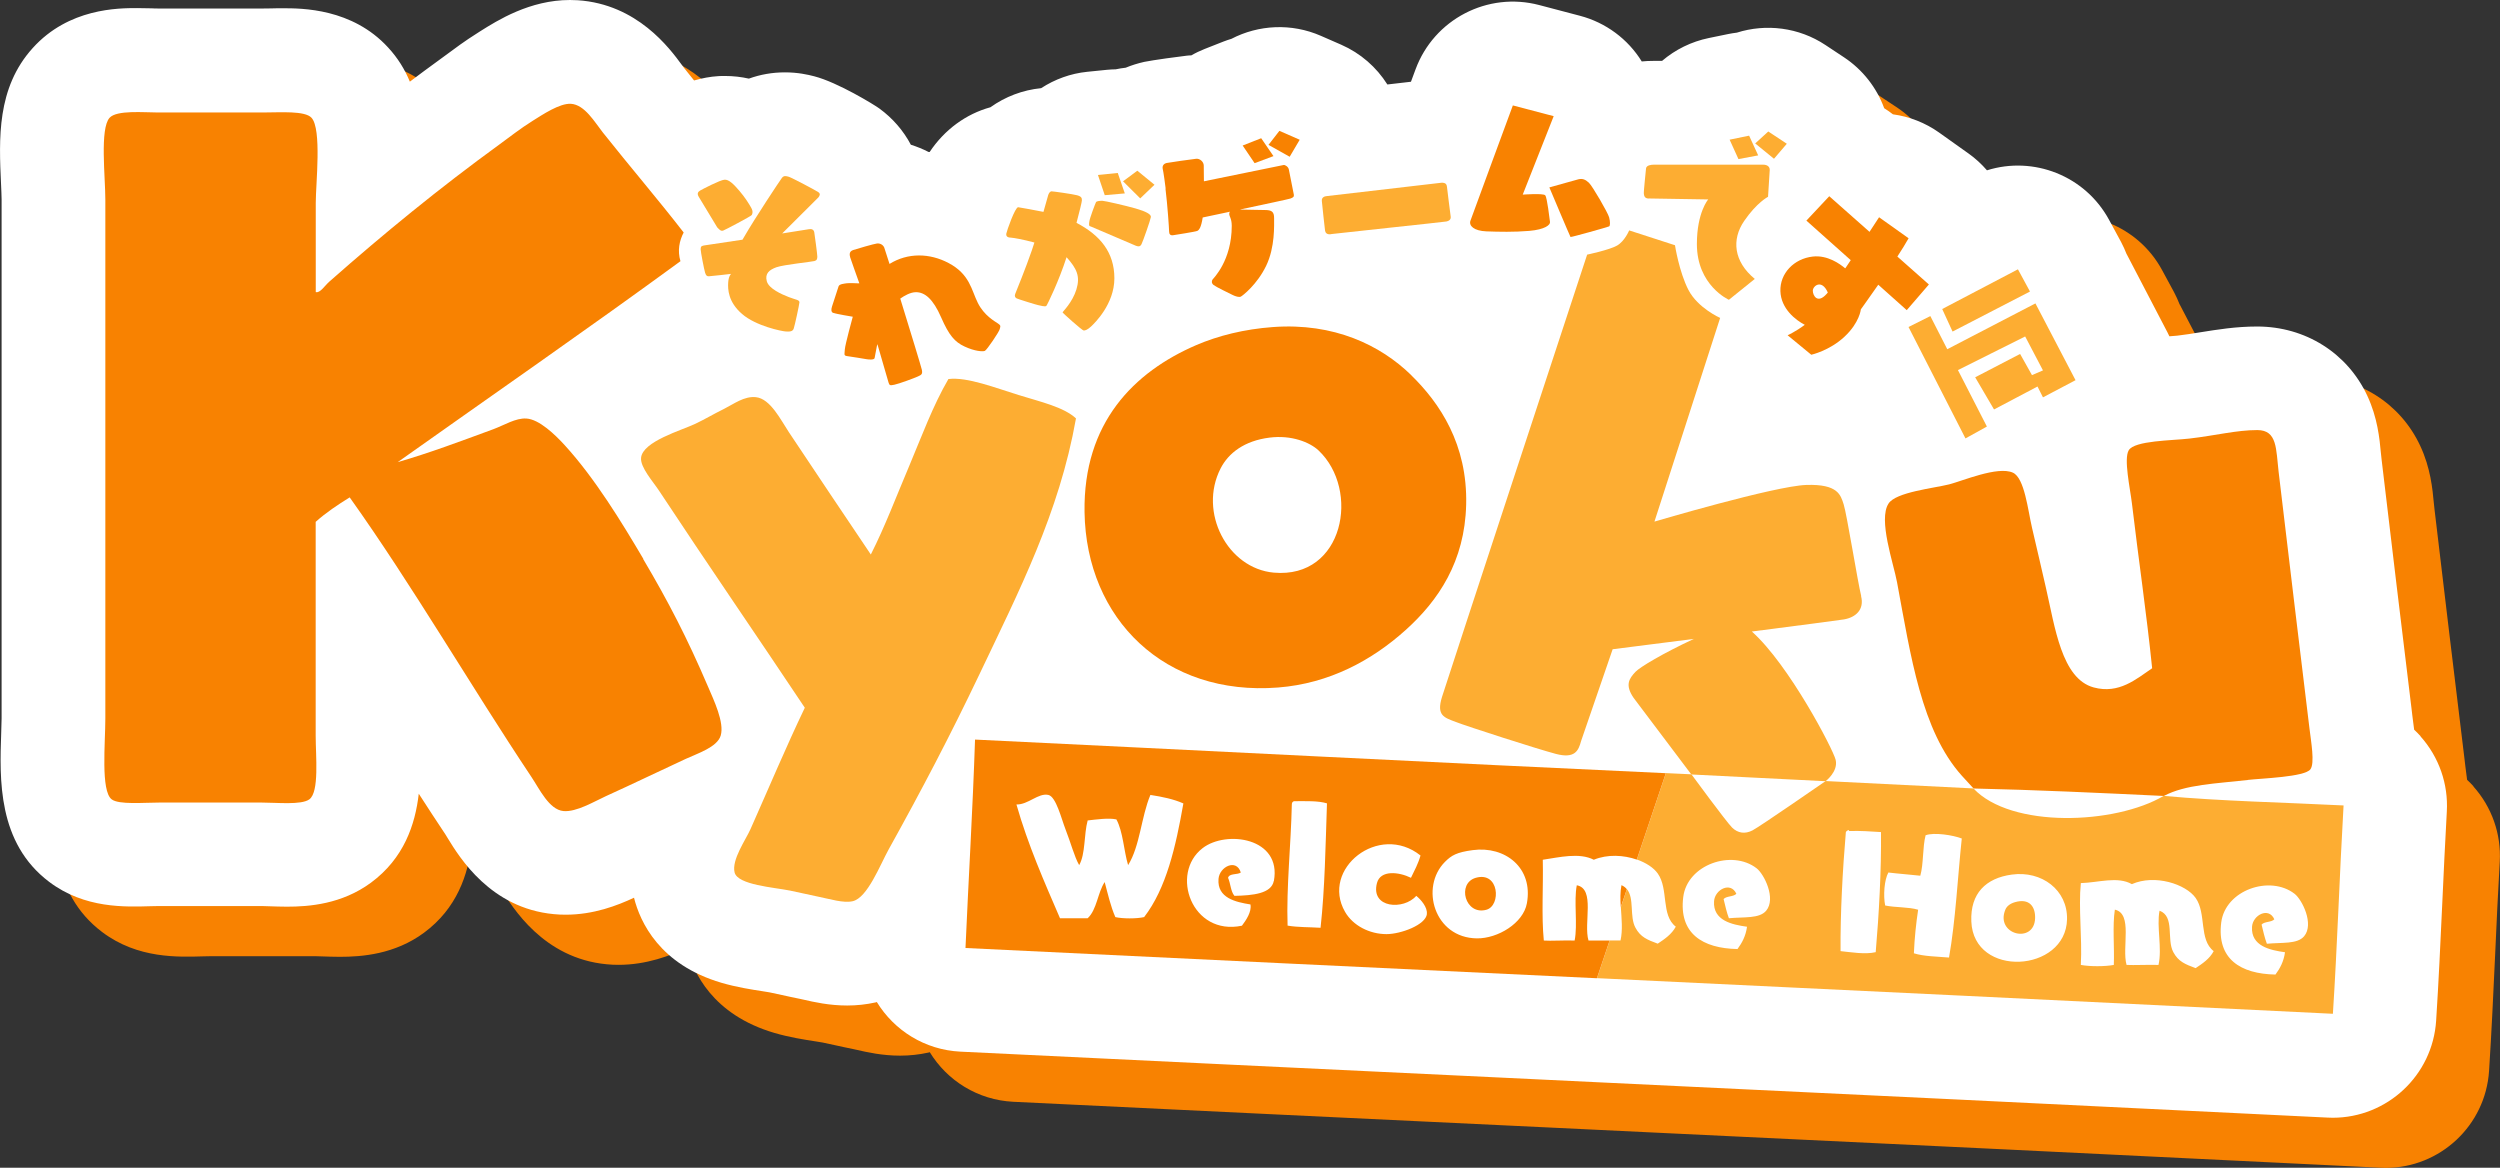 <?xml version="1.0" encoding="UTF-8"?>
<svg id="_图层_1" data-name="图层 1" xmlns="http://www.w3.org/2000/svg" viewBox="0 0 311.63 145.56">
  <rect x="0" y="0" width="311.63" height="145.56" fill="#333333" stroke="none"/>
  <defs>
    <style>
      .cls-1, .cls-2 {
        fill: #f88201;
      }

      .cls-1, .cls-2, .cls-3, .cls-4, .cls-5 {
        stroke-width: 0px;
      }

      .cls-1, .cls-3 {
        fill-rule: evenodd;
      }

      .cls-3, .cls-5 {
        fill: #fdad32;
      }

      .cls-4 {
        fill: #fff;
      }
    </style>
  </defs>
  <path class="cls-2" d="M308.33,98.02c-.25-.28-.52-.55-.8-.81-.05-.38-.1-.74-.14-1.08-.03-.25-.07-.49-.09-.71l-.11-.94c-1.27-10.43-2.46-20.29-3.72-30.96-.03-.29-.06-.57-.09-.84-.16-1.74-.41-4.36-1.69-7.1-2.48-5.33-7.73-8.63-13.73-8.63-2.67,0-5.01.39-7.09.72-.99.16-1.92.31-2.87.42-.16.02-.6.05-.98.08-.08-.17-.16-.34-.25-.51l-4.99-9.57c-.03-.06-.07-.12-.1-.18-.19-.5-.42-.99-.67-1.47l-1.5-2.77c-2.99-5.53-9.43-8.01-15.23-6.19-.67-.77-1.43-1.47-2.29-2.09l-3.68-2.62c-1.72-1.22-3.7-1.99-5.75-2.27-.35-.27-.71-.53-1.09-.76-.94-2.57-2.68-4.8-5-6.34l-2.31-1.53c-3.34-2.22-7.42-2.7-11.06-1.55-.35.04-.71.1-1.06.17l-2.43.5c-2.18.45-4.18,1.44-5.83,2.85h-1.09c-.49,0-.97.02-1.44.07-1.73-2.8-4.48-4.84-7.69-5.69l-5.09-1.34c-6.44-1.7-13.12,1.78-15.42,8.02-.2.53-.38,1.04-.57,1.54l-2.94.34c-1.36-2.16-3.35-3.9-5.74-4.95l-2.54-1.11c-3.67-1.61-7.77-1.39-11.16.37-.34.1-.68.22-1.02.35l-2.31.91c-.58.23-1.13.49-1.66.8-.19,0-.39.02-.58.04-.71.07-4.34.57-5.28.77-.81.18-1.58.42-2.33.73-.42.05-.83.11-1.24.2-.36,0-.72.03-1.08.06l-2.47.25c-2.08.21-4.04.93-5.75,2.04-2.31.23-4.47,1.06-6.32,2.38-3.05.84-5.72,2.78-7.58,5.58-.05,0-.09,0-.14-.01-.7-.36-1.44-.66-2.2-.9-.93-1.76-2.26-3.3-3.93-4.52-.6-.44-5.17-3.25-8.11-4.01-.8-.21-2.05-.49-3.66-.49s-3.08.27-4.5.78c-.93-.21-1.93-.33-3.01-.33-.27,0-.54,0-.8.02-1.02.06-2.04.26-3.03.54-.42-.52-.83-1.03-1.24-1.55-.09-.12-.18-.24-.28-.38-1.52-2.07-5.56-7.58-12.98-8.07-.32-.02-.65-.03-.97-.03-5.02,0-9.05,2.55-11.21,3.91l-.28.18c-1.6,1-2.95,2.01-4.04,2.82-.28.21-.55.41-.82.6-1.21.88-2.42,1.77-3.61,2.67-.62-1.5-1.49-2.94-2.71-4.26-4.48-4.89-10.76-4.89-13.13-4.89-.5,0-1.01,0-1.5.02-.3,0-.6.01-.87.01h-13.25c-.2,0-.43,0-.68-.02-.52-.02-1.16-.03-1.86-.03-2.33,0-8.52,0-13.01,4.98-4.49,4.98-4.19,11.34-3.93,16.95.03.72.07,1.53.07,1.92v64.68c0,.43-.02,1.11-.05,1.83-.2,5.77-.47,13.68,5.97,18.55,4.46,3.37,9.53,3.13,12.71,3.04.38-.01.74-.02,1.06-.02h12.72c.2,0,.62.01.98.03.65.02,1.38.05,2.18.05,2.75,0,6.83-.31,10.47-2.99,4.12-3.04,5.52-7.25,5.96-11.09,1.1,1.71,2.21,3.4,3.32,5.07.1.15.2.32.3.49,1.46,2.38,5.33,8.71,13.21,9.45.49.05.99.07,1.48.07h0c3.49,0,6.44-1.14,8.53-2.12,0,.01,0,.03,0,.04.75,2.98,3.17,8.3,10.9,10.57,1.88.55,3.75.84,5.12,1.05.31.05.73.11.86.14.51.1,1.03.22,1.54.33.73.16,1.48.33,2.25.48.16.03.32.07.5.11,1.26.29,3.16.72,5.39.72h0c1.2,0,2.38-.13,3.51-.38.06-.02.12-.03.19-.05,2.16,3.53,5.97,5.96,10.41,6.18,22.44,1.09,45.14,2.17,67.09,3.22l11.62.56c29.25,1.4,60.42,2.89,91.71,4.44.22.01.43.02.65.02,6.77,0,12.45-5.27,12.89-12.1.31-4.83.54-9.77.76-14.55.17-3.8.35-7.73.57-11.51.2-3.44-.98-6.81-3.28-9.38Z"/>
  <path class="cls-4" d="M301.73,91.77c-.25-.28-.52-.55-.8-.81-.05-.38-.1-.74-.14-1.08-.03-.25-.07-.49-.09-.71l-.11-.94c-1.27-10.43-2.46-20.29-3.72-30.96-.03-.29-.06-.57-.09-.84-.16-1.74-.41-4.36-1.69-7.1-2.48-5.33-7.73-8.63-13.73-8.63-2.67,0-5.01.39-7.09.72-.99.16-1.92.31-2.87.42-.16.02-.6.05-.98.08-.08-.17-.16-.34-.25-.51l-4.99-9.57c-.03-.06-.07-.12-.1-.18-.19-.5-.42-.99-.67-1.47l-1.5-2.77c-2.99-5.53-9.43-8.01-15.23-6.19-.67-.77-1.43-1.48-2.29-2.09l-3.68-2.62c-1.72-1.22-3.7-1.99-5.75-2.27-.35-.27-.71-.53-1.09-.76-.94-2.57-2.68-4.8-5-6.34l-2.31-1.53c-3.34-2.22-7.42-2.7-11.06-1.55-.35.04-.71.1-1.06.17l-2.43.5c-2.18.45-4.18,1.44-5.83,2.85h-1.09c-.49,0-.97.02-1.44.07-1.73-2.8-4.48-4.84-7.69-5.69l-5.09-1.34c-6.44-1.7-13.12,1.78-15.42,8.02-.2.53-.39,1.04-.57,1.54l-2.94.34c-1.36-2.16-3.35-3.9-5.74-4.95l-2.54-1.11c-3.67-1.61-7.77-1.39-11.16.37-.34.1-.68.22-1.02.35l-2.31.91c-.58.23-1.13.49-1.66.8-.19,0-.39.02-.58.04-.71.07-4.34.57-5.28.77-.81.18-1.58.42-2.33.73-.42.05-.83.11-1.24.2-.36,0-.72.03-1.08.06l-2.47.25c-2.08.21-4.04.93-5.75,2.04-2.31.23-4.47,1.06-6.32,2.38-3.05.84-5.72,2.79-7.58,5.58-.05,0-.09,0-.14-.01-.7-.36-1.44-.66-2.2-.9-.93-1.76-2.26-3.3-3.93-4.52-.6-.44-5.17-3.25-8.11-4.01-.8-.21-2.05-.49-3.65-.49s-3.08.27-4.5.78c-.93-.21-1.93-.33-3.01-.33-.27,0-.54,0-.8.02-1.02.06-2.04.26-3.02.54-.42-.52-.83-1.03-1.24-1.55-.09-.12-.18-.24-.28-.38-1.52-2.07-5.56-7.58-12.98-8.07-.32-.02-.65-.03-.97-.03-5.02,0-9.05,2.55-11.21,3.91l-.28.18c-1.6,1-2.95,2.01-4.04,2.82-.28.21-.55.41-.82.6-1.21.88-2.42,1.77-3.61,2.67-.62-1.51-1.49-2.94-2.71-4.26-4.48-4.89-10.76-4.89-13.13-4.89-.5,0-1.01,0-1.5.02-.3,0-.6.01-.87.01h-13.25c-.2,0-.43,0-.68-.02-.52-.01-1.16-.03-1.86-.03-2.33,0-8.52,0-13.01,4.98C-.43,10.97-.13,17.33.13,22.94c.03.72.07,1.53.07,1.92v64.68c0,.43-.02,1.11-.05,1.83-.2,5.77-.47,13.68,5.97,18.55,4.46,3.37,9.53,3.13,12.71,3.04.38-.01.74-.02,1.06-.02h12.72c.2,0,.62.02.98.03.65.02,1.38.05,2.18.05,2.75,0,6.83-.31,10.47-2.99,4.12-3.04,5.52-7.25,5.96-11.09,1.1,1.71,2.21,3.4,3.32,5.07.1.15.2.32.3.49,1.46,2.38,5.33,8.71,13.21,9.45.49.05.99.07,1.48.07h0c3.49,0,6.44-1.14,8.53-2.12,0,.01,0,.03,0,.04.75,2.98,3.17,8.3,10.9,10.57,1.88.55,3.75.84,5.12,1.05.31.05.73.11.86.14.51.1,1.03.22,1.54.33.73.16,1.48.33,2.25.48.16.03.32.07.5.11,1.26.29,3.16.72,5.39.72h0c1.2,0,2.38-.13,3.51-.38.06-.02.12-.03.19-.05,2.16,3.53,5.97,5.96,10.41,6.18,22.44,1.09,45.14,2.17,67.09,3.22l11.62.56c29.25,1.4,60.42,2.89,91.71,4.44.22.01.43.02.65.02,6.77,0,12.45-5.27,12.89-12.1.31-4.83.54-9.77.76-14.55.17-3.8.36-7.73.57-11.51.2-3.44-.98-6.81-3.28-9.38Z"/>
  <path class="cls-1" d="M80.19,69.66c-2.67-4.52-6.02-10.03-9.81-14.18-1.18-1.29-3.17-3.22-4.77-3.31-1.33-.08-2.74.82-4.11,1.33-4.24,1.56-7.93,2.95-11.93,4.11,11.76-8.34,23.64-16.56,35.25-25.05-.39-1.32-.14-2.54.4-3.58-3.25-4.19-6.68-8.19-10.07-12.46-1.02-1.29-2.26-3.47-3.98-3.58-1.4-.09-3.55,1.36-4.77,2.12-1.54.96-2.9,2.04-4.11,2.92-7.58,5.51-14.44,11.13-21.21,17.1-.62.54-1.17,1.48-1.72,1.33v-11.13c0-2.38.77-9.18-.53-10.6-.82-.9-3.9-.66-5.96-.66h-13.25c-1.69,0-5.07-.32-5.96.66-1.23,1.36-.53,7.36-.53,10.21v64.68c0,3.04-.59,9.02.79,10.07.9.69,3.99.4,5.96.4h12.72c1.89,0,4.97.33,5.96-.4,1.26-.93.79-5.38.79-7.95v-26.64c1.28-1.15,2.74-2.12,4.24-3.05,7.8,10.94,15.07,23.48,22.66,34.86,1.01,1.51,2.2,4.07,3.98,4.24,1.62.15,3.85-1.2,5.3-1.86,3.57-1.62,6.35-2.98,9.94-4.64,1.44-.67,3.95-1.46,4.37-2.92.47-1.62-.85-4.38-1.59-6.1-2.59-6.05-4.94-10.59-8.08-15.9Z"/>
  <path class="cls-1" d="M175.88,46.73c-3.78-3.68-9.58-6.53-17.23-5.96-3.53.26-6.77,1.06-9.54,2.25-7.76,3.35-14.09,9.67-13.92,20.81.21,13.38,10.06,22.97,24.12,21.87,6.41-.5,11.72-3.4,15.9-7.16,4.08-3.67,7.38-8.53,7.55-15.64.18-7.5-3.27-12.65-6.89-16.17ZM158.78,71.38c-5.76-.52-9.43-7.52-6.63-12.99.98-1.92,2.97-3.45,6.1-3.84,2.73-.35,5.02.58,6.1,1.59,5.23,4.92,3.19,16.03-5.57,15.24Z"/>
  <path class="cls-3" d="M134.13,52.16c-1.53-1.42-4.38-2.06-7.16-2.92-2.83-.87-6.43-2.29-8.75-1.99-1.95,3.35-3.34,7.17-4.9,10.87-1.58,3.72-3,7.51-4.77,11-3.36-4.96-6.71-10.01-10.21-15.24-1-1.5-2.3-4.18-4.11-4.37-1.46-.16-2.78.86-3.98,1.46-1.4.69-2.34,1.27-3.58,1.86-1.7.81-6.57,2.19-6.76,4.24-.11,1.19,1.51,2.98,2.25,4.11,6.1,9.24,12.22,18.13,18.16,27.04-2.34,4.89-4.46,9.94-6.76,15.11-.6,1.36-2.39,3.85-1.99,5.43.39,1.55,4.91,1.85,6.89,2.25,1.24.25,2.57.57,3.71.8,1.27.25,2.96.79,4.11.53,1.85-.41,3.42-4.53,4.51-6.49,4.1-7.38,7.67-14.19,11.27-21.74,4.96-10.43,9.97-20.15,12.06-31.94Z"/>
  <path class="cls-2" d="M280.18,97.22c1.72-.2,7.12-.36,7.82-1.33.56-.77.08-3.42-.13-5.17-1.33-10.98-2.54-20.94-3.84-31.94-.33-2.8-.15-5.17-2.65-5.17-2.61,0-5.19.68-8.48,1.06-2.13.25-6.83.24-7.55,1.46-.64,1.08.17,4.71.4,6.63.83,7.01,1.82,13.68,2.52,20.54-1.98,1.34-4.13,3.25-7.29,2.39-4-1.09-4.82-7.51-5.96-12.46-.51-2.21-1.09-4.76-1.72-7.42-.52-2.22-.93-6.23-2.39-6.89-1.88-.86-6.32,1.05-7.95,1.46-1.91.48-6.63.96-7.55,2.39-1.31,2.01.62,7.43,1.06,9.81,1.71,9.18,3.04,18.51,8.08,24.12.83.92,1.46,1.59,1.46,1.59,7.48.16,16.01.56,23.72.93,2.66-1.43,6.52-1.54,10.47-1.99Z"/>
  <path class="cls-1" d="M183.96,109.42c-2.4.69-1.33,4.73,1.33,3.98,1.85-.52,1.6-4.82-1.33-3.98Z"/>
  <path class="cls-3" d="M251.16,112.46c-.64.19-1.02.52-1.19.93-1.29,3.14,3.62,4.33,3.71,1.06.04-1.42-.7-2.52-2.52-1.99Z"/>
  <polygon class="cls-3" points="222.73 17.92 220.42 16.39 218.79 17.88 221.13 19.79 222.73 17.92"/>
  <polygon class="cls-3" points="219.16 19.37 218.03 16.91 215.6 17.41 216.7 19.83 219.16 19.37"/>
  <polygon class="cls-1" points="162.01 17.42 159.48 16.31 158.12 18.06 160.76 19.54 162.01 17.42"/>
  <polygon class="cls-1" points="158.74 19.46 157.21 17.23 154.9 18.14 156.39 20.34 158.74 19.46"/>
  <polygon class="cls-3" points="143.91 23.03 141.77 21.28 139.99 22.6 142.13 24.73 143.91 23.03"/>
  <polygon class="cls-3" points="140.21 24.11 139.33 21.56 136.86 21.81 137.71 24.33 140.21 24.11"/>
  <polygon class="cls-3" points="245 54.65 247.67 53.17 244.06 46.13 252.44 41.94 254.66 46.17 253.29 46.76 251.81 44.12 246.21 47.03 248.56 51.04 253.98 48.18 254.66 49.53 258.72 47.39 253.72 37.82 242.73 43.53 240.62 39.4 237.9 40.76 245 54.65"/>
  <polygon class="cls-3" points="253.04 36.34 251.54 33.57 242.1 38.52 243.39 41.33 253.04 36.34"/>
  <path class="cls-1" d="M229.98,33.43c-.61-.52-2.18-1.66-4.01-1.45-2.36.26-4.11,2.11-4.04,4.31.07,2.2,1.9,3.61,3.04,4.2-1.17.87-2.14,1.3-2.14,1.3l2.95,2.43s2.27-.5,4.14-2.25c1.88-1.75,2.04-3.41,2.04-3.41,0,0,.97-1.35,2.17-3.07l3.55,3.17,2.76-3.2-3.93-3.48c.55-.84,1.04-1.64,1.4-2.28l-3.68-2.62s-.48.75-1.19,1.82l-5.02-4.44-2.85,3.04,5.53,4.93c-.23.34-.45.67-.67,1h-.03ZM225.97,36.24c0-.6,1.11-1.5,1.87.22l-.02.03c-.05.06-.09.11-.13.15-1.13,1.27-1.72.21-1.72-.41Z"/>
  <path class="cls-3" d="M205.55,24.74c.55,0,7.38.12,7.38.12,0,0-1.41,1.62-1.41,5.56,0,5.18,3.99,6.95,3.99,6.95l3.23-2.6c-2.64-2.17-2.91-4.91-1.33-7.22,1.58-2.31,2.98-3.02,2.98-3.02,0,0,.18-2.84.21-3.32.03-.48-.39-.68-.77-.68h-13.73c-.24,0-.89.06-.92.48-.03.42-.31,2.88-.27,3.16s.11.58.65.58Z"/>
  <path class="cls-1" d="M195.78,29.54c.05.05,4.66-1.24,4.8-1.32s.15-.57,0-1.13c-.15-.57-2.08-3.9-2.52-4.31s-.79-.54-1.27-.44l-3.66,1.02s2.59,6.14,2.64,6.19Z"/>
  <path class="cls-1" d="M185.28,28.84c1.57.06,3.43.1,5.36-.06,1.93-.17,2.63-.74,2.57-1.12s-.35-3.05-.6-3.32c-.25-.27-2.8-.08-2.8-.08l3.86-9.78-5.09-1.34s-5.08,13.77-5.29,14.38.42,1.26,1.99,1.32Z"/>
  <path class="cls-3" d="M165.93,29.18c.57-.08,14.15-1.52,14.36-1.57.22-.05.61-.17.54-.63-.07-.46-.43-3.42-.46-3.68-.03-.26-.11-.55-.7-.52l-14.26,1.66c-.31.02-.68.16-.64.61.04.45.36,3.44.4,3.69s.2.54.77.45Z"/>
  <path class="cls-1" d="M145.28,23.52c.25,2.01.45,4.98.45,5.32s.15.54.51.48,2.78-.43,3.01-.54c.23-.12.47-.41.67-1.67.76-.16,2.01-.42,3.4-.72-.05.05-.08.12-.09.2-.05.37.31.58.31,1.56,0,4.33-2.27,6.52-2.39,6.69-.13.18-.15.47.13.69.27.22,2.02,1.07,2.39,1.25.37.18.77.29.99.2.22-.1,2.04-1.51,3.17-3.85s.98-5.11.99-5.92c.01-.81-.29-1.03-1.14-1.03-.71,0-2.35-.05-3.13-.06,2.97-.63,6.11-1.3,6.3-1.37.37-.13.47-.25.43-.48-.04-.23-.56-2.78-.62-3.13s-.47-.61-.66-.57c-.17.04-8.59,1.76-9.93,2.03,0-.99-.02-1.78-.02-1.96,0-.46-.47-.89-.93-.85-.46.04-3.49.48-3.71.53-.22.05-.56.24-.48.7,0,0,.12.47.37,2.48Z"/>
  <path class="cls-3" d="M126.06,29.63c.22,0,1.48.22,2.88.6-.12.38-.23.73-.33,1.01-.71,2.06-1.94,5.11-2.06,5.39-.11.28-.02.47.19.57s2.42.79,2.65.83c.23.04.9.25,1.04.1.13-.15,1.58-3.14,2.52-6.07h0c1.29,1.44,1.72,2.39,1.23,4.01s-1.72,2.79-1.73,2.86c-.01.07,2.45,2.27,2.64,2.27s.47-.09.91-.5c.44-.41,2.91-2.79,2.91-6.01s-1.76-5.37-4.72-6.91c.4-1.5.67-2.64.67-2.8,0-.29-.03-.48-.59-.64-.56-.15-2.98-.49-3.18-.49s-.33.21-.42.44c0,0-.25.91-.6,2.12-.92-.18-2.87-.55-3.15-.58-.38-.03-1.43,2.97-1.48,3.29-.05.33.14.5.61.5Z"/>
  <path class="cls-3" d="M135.94,28.22c1.13.46,5.38,2.32,5.64,2.41.26.09.52.18.71-.19.19-.37,1.13-3.06,1.17-3.39s-.6-.69-1.89-1.06-3.89-.96-4.15-.96-.71.02-.8.17c-.08.15-.79,1.99-.84,2.46-.05.46-.04.49.15.57Z"/>
  <path class="cls-3" d="M92.54,29.88c-1.42.21-4.54.67-4.81.72-.36.07-.39.19-.39.49s.43,2.51.55,2.9.25.45.46.45,2.78-.3,2.78-.3c0,0-.31.26-.36,1.08s-.02,2.41,1.73,3.92,4.95,2.15,5.45,2.18c.5.03.87.01.99-.37.13-.38.69-2.95.71-3.26.01-.32-.46-.32-1.33-.66s-2.49-1.04-2.74-1.98c-.25-.94.29-1.41,1.21-1.74.92-.32,4.42-.68,4.73-.77s.36-.27.36-.56-.32-2.66-.38-3.02c-.06-.36-.35-.45-.67-.39l-3.33.53,4.52-4.5c.17-.22.27-.44,0-.64-.27-.2-3.39-1.85-3.71-1.93s-.59-.18-.84.14c-.25.32-3.38,5.05-4.69,7.32-.08.14-.16.27-.23.39Z"/>
  <path class="cls-3" d="M89.42,28.36c.34.37.49.46.71.39.22-.07,3.48-1.79,3.57-1.94s.21-.44-.07-.93c-.28-.49-.74-1.25-1.47-2.1s-1.31-1.42-1.85-1.38c-.54.03-2.78,1.2-3.05,1.36s-.39.39-.16.77l2.32,3.84Z"/>
  <path class="cls-1" d="M103.89,39c.27.13,2.41.48,2.41.48,0,0-.96,3.5-.99,4.07-.02.57-.19.78.29.84.48.06,2.16.34,2.39.38s.96.13,1.03-.13c.06-.25.29-1.53.29-1.53l.06-.21,1.39,4.79c.12.31.12.4.71.27.59-.12,2.48-.82,2.94-1.03s.61-.29.5-.84c-.06-.3-1.44-4.83-2.69-8.87.48-.34,1.26-.8,1.96-.8,1.11,0,2.14.86,3.13,3.13.99,2.27,1.71,3.08,2.92,3.64,1.3.61,2.28.65,2.53.55s1.8-2.4,1.86-2.72.21-.4-.21-.69c-.42-.29-1.72-.98-2.52-2.57s-.99-3.58-3.66-4.98c-2.35-1.24-5.07-1.3-7.35.12-.37-1.18-.62-1.96-.66-2.05-.17-.38-.57-.54-.9-.5-.34.04-2.48.65-2.98.82-.5.17-.46.57-.36.92.08.27.79,2.24,1.14,3.23h-.11s-1.18-.06-1.47-.01-.9.08-1.01.38c-.1.29-.69,2.1-.82,2.52s-.11.69.17.81Z"/>
  <path class="cls-3" d="M232,74.29c-.42-1.68-1.8-10.24-2.18-11.41-.38-1.18-.71-2.56-4.66-2.43s-18.93,4.57-18.93,4.57l8.19-25.39s-2.77-1.22-3.95-3.48c-1.17-2.27-1.68-5.58-1.68-5.58l-5.71-1.85s-.55,1.34-1.51,1.89c-.96.55-3.73,1.13-3.73,1.13,0,0-17.36,52.78-18.09,55.13-.73,2.35.28,2.57,1.73,3.13s10.13,3.36,12.48,3.98c2.35.61,2.8-.39,3.13-1.62l3.93-11.43s4.6-.58,10.13-1.29c-3.85,1.79-6.74,3.52-7.29,4.11-.78.84-1.34,1.62-.22,3.25l7.19,9.54,16.73.84s1.6-1.2,1.26-2.66c-.3-1.28-5.81-11.87-10.45-16,5.76-.74,10.87-1.41,11.48-1.51,1.47-.25,2.56-1.22,2.14-2.89Z"/>
  <g>
    <path class="cls-5" d="M292.11,100.4c-7.48-.38-15.2-.53-22.4-1.19-6.07,3.58-19.01,4.08-23.72-.93l-18.42-.92s-8.2,5.68-9.12,6.15c-.92.48-1.82.36-2.55-.36-.73-.73-5.06-6.63-5.06-6.63-1.05-.05-2.11-.1-3.18-.15l-3.62,10.77c1.14.4,2.09,1.02,2.6,1.74,1.38,1.94.38,5.2,2.25,6.63-.51.95-1.38,1.54-2.25,2.12-1.29-.48-2.15-.81-2.78-1.99-.76-1.4-.11-3.66-1.06-4.8l-.76,2.24c.09,1.41.25,2.87-.04,4.15h-1.35l-1.58,4.7c30.53,1.46,61.04,2.92,91.73,4.44.55-8.55.83-17.37,1.33-25.97ZM220.15,113.53c-.85,1-2.74.75-4.64.93-.28-.73-.46-1.58-.66-2.39.35-.4,1.24-.27,1.59-.66-.71-1.57-2.69-.52-2.78.93-.16,2.42,2.26,2.92,4.11,3.18-.16,1.17-.63,2.02-1.19,2.78-4.35-.08-7.33-1.94-6.76-6.49.51-4.05,6.07-5.95,9.14-3.58.94.72,2.47,3.78,1.19,5.3ZM233.8,118.69c-1.3.31-3.08,0-4.37-.13-.04-4.68.26-10.17.66-14.84.02-.11.44-.4.4-.13,1.42-.05,2.69.05,3.98.13.05,4.74-.25,10.26-.66,14.98ZM242.94,119.36c-1.51-.13-3.13-.14-4.37-.53.08-1.91.27-3.7.53-5.43-1.18-.36-2.84-.26-4.11-.53-.25-1.24-.11-3.19.4-4.11,1.3.16,2.67.25,3.98.4.42-1.48.27-3.53.66-5.04,1.04-.4,3.42-.02,4.51.4-.52,4.96-.77,10.19-1.59,14.84ZM245.73,114.85c-.14-3.49,1.82-5.39,5.04-5.83,3.74-.52,6.97,1.93,6.89,5.57-.14,6.65-11.65,7.37-11.93.27ZM273.69,120.68c-1.29-.48-2.15-.81-2.78-1.99-.87-1.61.21-4.45-1.72-5.17-.39,2,.35,4.67-.13,6.76-1.31-.04-3.07.05-3.98,0-.61-2.18.82-6.39-1.46-6.89-.31,2.03-.04,4.64-.13,6.89-1.11.21-3,.21-4.11,0,.18-3.5-.31-7.02,0-10.2,2.2-.06,4.57-.88,6.36.13,2.87-1.27,6.73,0,7.95,1.72,1.37,1.93.38,5.19,2.25,6.63-.5.95-1.38,1.54-2.25,2.12ZM287.21,116.71c-.85,1-2.74.75-4.64.93-.28-.73-.46-1.58-.66-2.39.35-.4,1.24-.27,1.59-.66-.71-1.58-2.69-.52-2.78.93-.16,2.42,2.26,2.92,4.11,3.18-.16,1.17-.63,2.02-1.19,2.78-4.35-.08-7.33-1.94-6.76-6.49.51-4.05,6.07-5.95,9.14-3.58.94.72,2.47,3.78,1.19,5.3Z"/>
    <path class="cls-2" d="M202.12,110.34c-.17.84-.15,1.78-.09,2.74l.76-2.24c-.17-.2-.38-.38-.67-.5Z"/>
    <path class="cls-2" d="M198.01,117.24c-.64-2.15.88-6.45-1.46-6.89-.39,1.99.13,4.9-.27,6.89-1.26-.05-3,.07-3.84,0-.31-3.1-.05-6.76-.13-10.07,2.03-.3,4.56-.93,6.36,0,1.71-.71,3.73-.59,5.36-.02l3.62-10.77c-27.18-1.25-60.1-2.94-86.11-4.19-.29,8.77-.81,17.3-1.19,25.98,26.33,1.28,52.52,2.52,78.71,3.77l1.58-4.7c-.87,0-1.75,0-2.62,0ZM142.61,114.32c-.94.21-2.64.21-3.58,0-.58-1.32-.93-2.87-1.33-4.37-.88,1.33-.97,3.45-2.12,4.51h-3.45c-1.97-4.57-3.98-9.1-5.43-14.18,1.46.04,2.73-1.47,3.98-1.19.96.21,1.63,2.99,2.12,4.24.7,1.79,1.12,3.46,1.72,4.51.8-1.4.58-3.83,1.06-5.57,1.07-.12,2.6-.34,3.58-.13.84,1.55.91,3.86,1.46,5.7,1.48-2.36,1.64-6.05,2.78-8.75,1.5.23,2.92.53,4.11,1.06-.95,5.41-2.13,10.59-4.9,14.18ZM158.78,109.81c-.29,1.58-2.6,1.81-4.9,1.86-.48-.54-.48-1.55-.8-2.25.16-.59,1.16-.35,1.59-.66-.55-1.78-2.67-.71-2.78.8-.19,2.39,2.17,2.89,3.98,3.18.18.91-.56,1.99-1.06,2.65-6.24,1.31-9.02-6.5-4.9-9.67,2.94-2.27,9.89-1.31,8.88,4.11ZM164.61,115.65c-1.37-.09-2.86-.05-4.11-.27-.16-4.84.42-10.09.53-15.11,0-.23.1-.34.27-.4,1.45,0,2.99-.07,4.11.27-.18,5.25-.26,10.61-.8,15.51ZM177.87,113.92c-.14,1.37-3.26,2.52-5.04,2.52-2.1,0-4.18-1.05-5.17-2.78-3.07-5.35,4.22-11.16,9.41-7.02-.29,1.03-.76,1.89-1.19,2.78-1.5-.74-3.81-1.01-4.24.66-.82,3.16,3.35,3.38,4.9,1.59.6.48,1.41,1.43,1.32,2.25ZM190.33,112.6c-.45,2.48-3.63,4.4-6.23,4.37-5.33-.06-7.12-6.39-3.98-9.54.82-.82,1.46-1.19,3.45-1.46,4.06-.55,7.57,2.21,6.76,6.63Z"/>
  </g>
</svg>